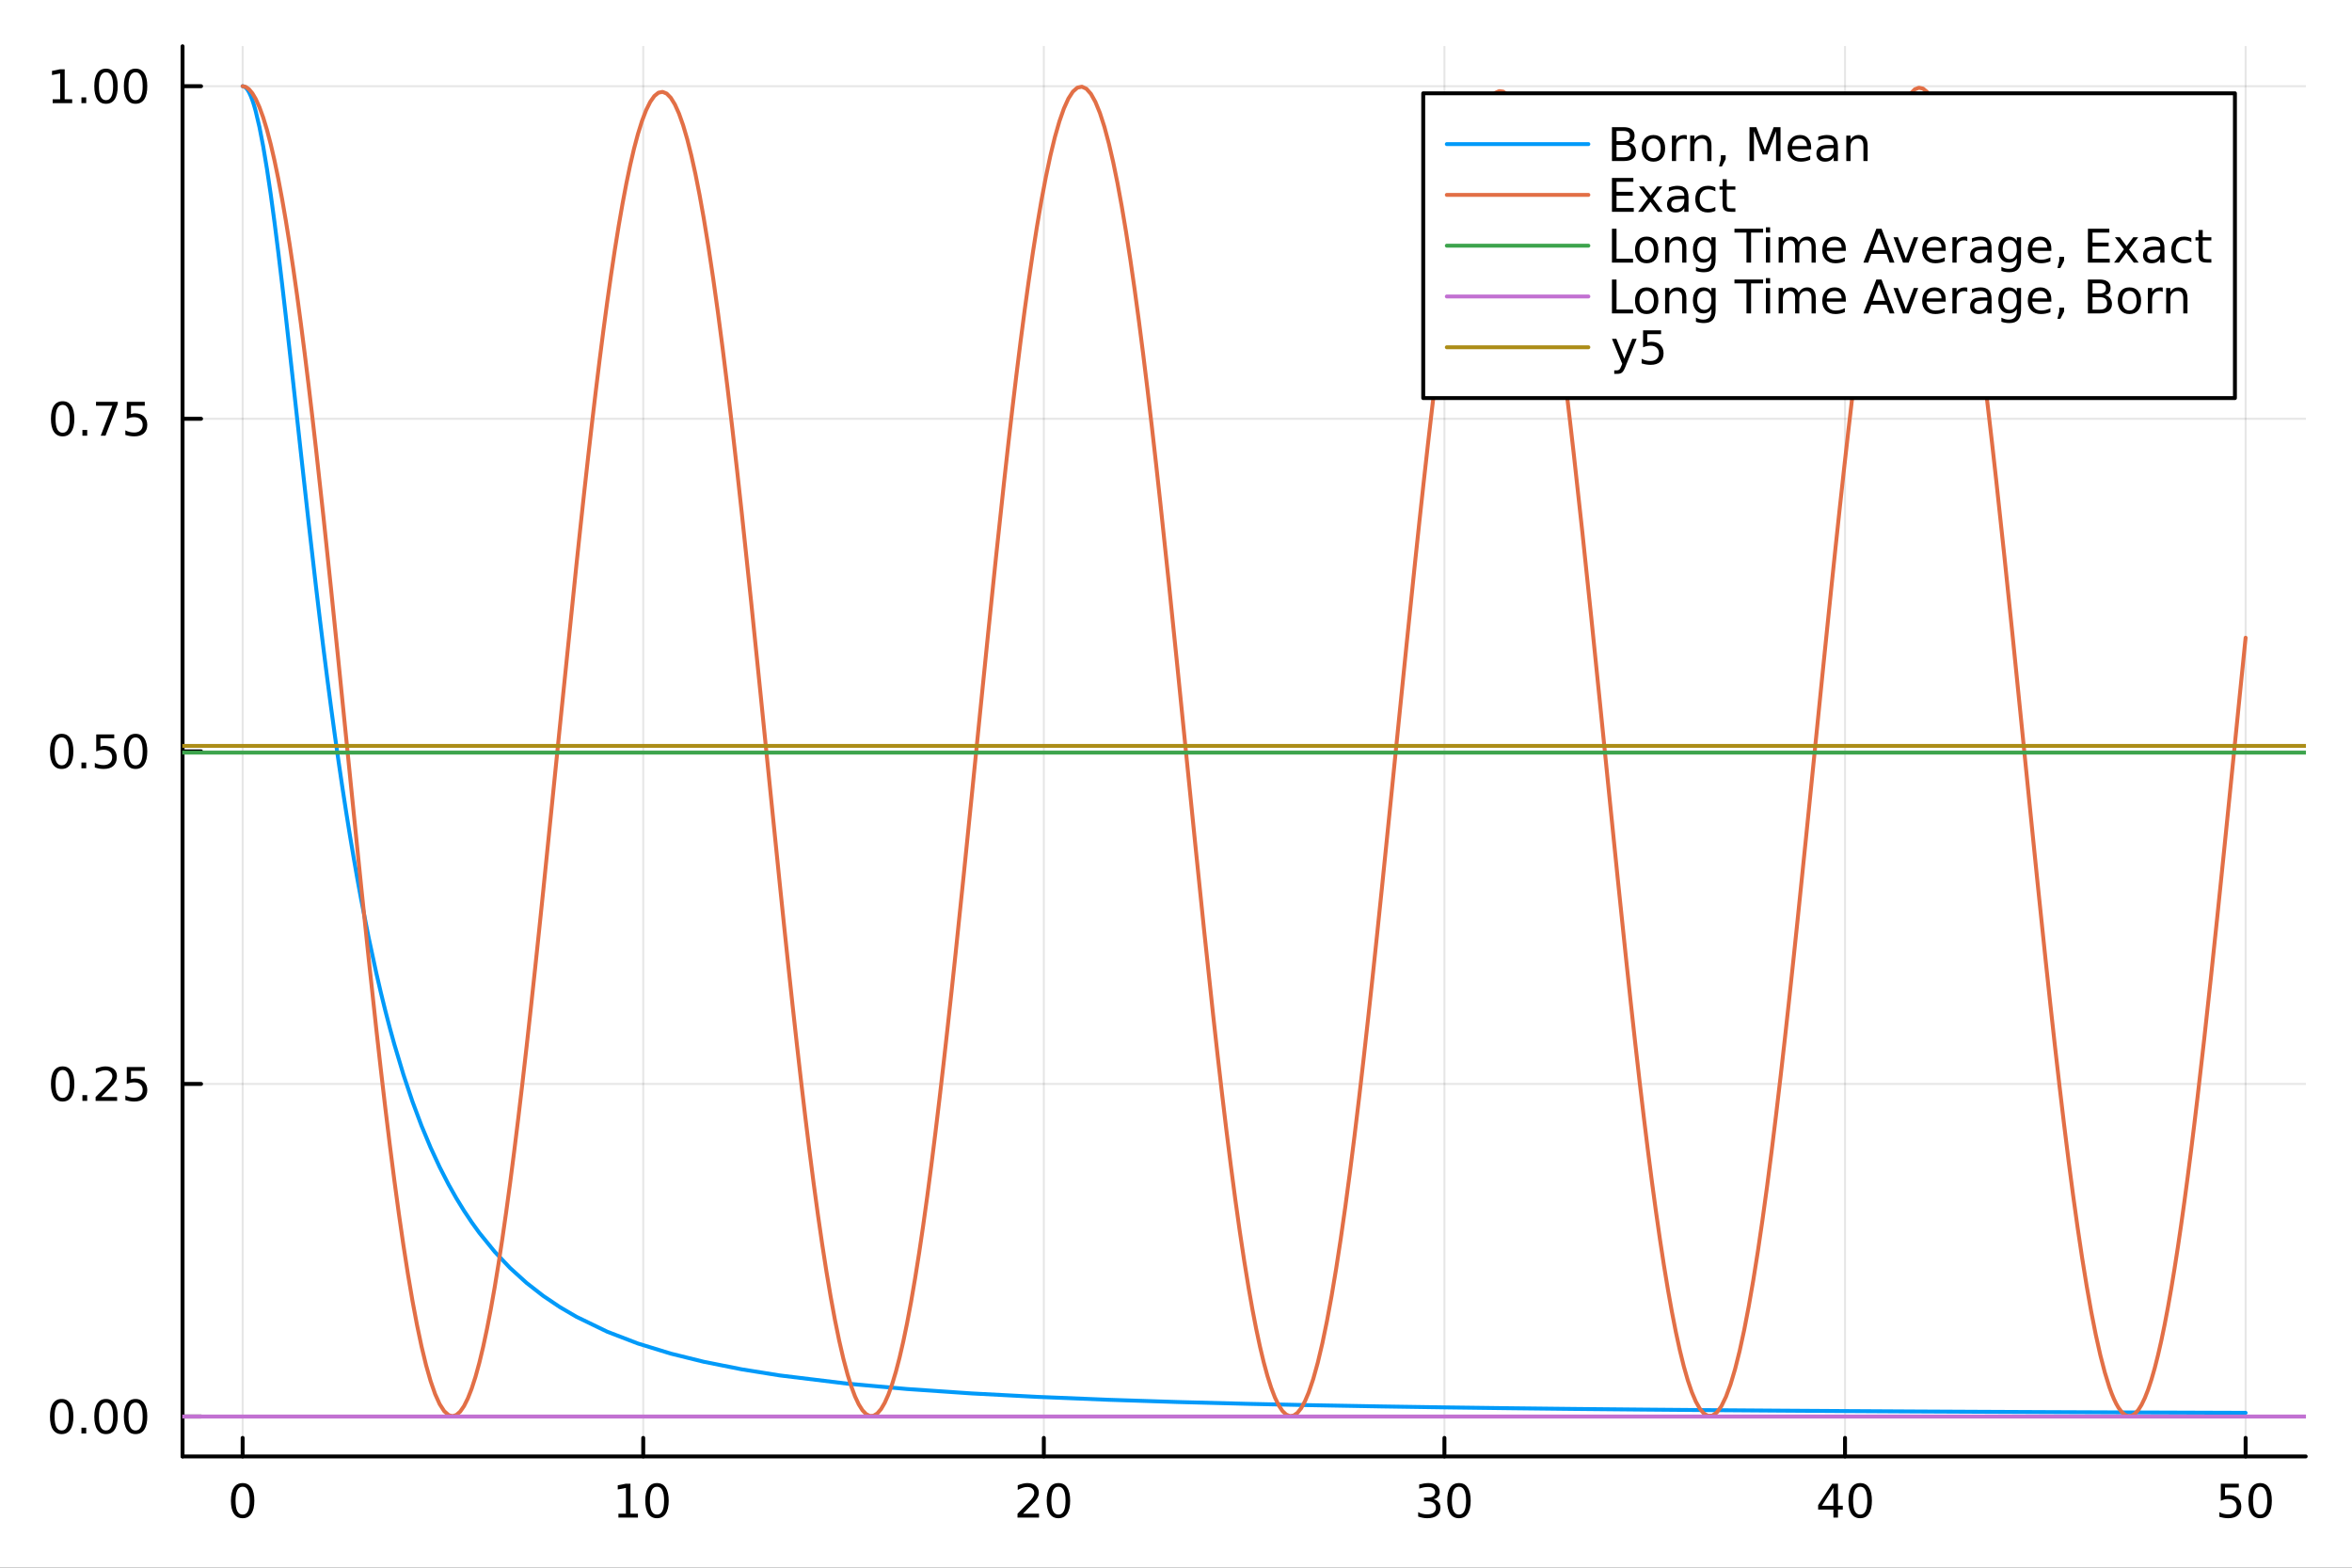 <?xml version="1.0" encoding="utf-8"?>
<svg xmlns="http://www.w3.org/2000/svg" xmlns:xlink="http://www.w3.org/1999/xlink" width="600" height="400" viewBox="0 0 2400 1600">
<rect x="0" y="0" width="2400" height="1600" fill="#333333" stroke="none"/>
<defs>
  <clipPath id="clip420">
    <rect x="0" y="0" width="2400" height="1600"/>
  </clipPath>
</defs>
<path clip-path="url(#clip420)" d="M0 1600 L2400 1600 L2400 0 L0 0  Z" fill="#ffffff" fill-rule="evenodd" fill-opacity="1"/>
<defs>
  <clipPath id="clip421">
    <rect x="480" y="0" width="1681" height="1600"/>
  </clipPath>
</defs>
<path clip-path="url(#clip420)" d="M186.274 1486.45 L2352.76 1486.45 L2352.76 47.244 L186.274 47.244  Z" fill="#ffffff" fill-rule="evenodd" fill-opacity="1"/>
<defs>
  <clipPath id="clip422">
    <rect x="186" y="47" width="2167" height="1440"/>
  </clipPath>
</defs>
<polyline clip-path="url(#clip422)" style="stroke:#000000; stroke-linecap:round; stroke-linejoin:round; stroke-width:2; stroke-opacity:0.1; fill:none" points="247.59,1486.45 247.59,47.244 "/>
<polyline clip-path="url(#clip422)" style="stroke:#000000; stroke-linecap:round; stroke-linejoin:round; stroke-width:2; stroke-opacity:0.1; fill:none" points="656.36,1486.45 656.36,47.244 "/>
<polyline clip-path="url(#clip422)" style="stroke:#000000; stroke-linecap:round; stroke-linejoin:round; stroke-width:2; stroke-opacity:0.1; fill:none" points="1065.13,1486.45 1065.13,47.244 "/>
<polyline clip-path="url(#clip422)" style="stroke:#000000; stroke-linecap:round; stroke-linejoin:round; stroke-width:2; stroke-opacity:0.1; fill:none" points="1473.9,1486.45 1473.9,47.244 "/>
<polyline clip-path="url(#clip422)" style="stroke:#000000; stroke-linecap:round; stroke-linejoin:round; stroke-width:2; stroke-opacity:0.1; fill:none" points="1882.67,1486.45 1882.67,47.244 "/>
<polyline clip-path="url(#clip422)" style="stroke:#000000; stroke-linecap:round; stroke-linejoin:round; stroke-width:2; stroke-opacity:0.1; fill:none" points="2291.44,1486.45 2291.44,47.244 "/>
<polyline clip-path="url(#clip420)" style="stroke:#000000; stroke-linecap:round; stroke-linejoin:round; stroke-width:4; stroke-opacity:1; fill:none" points="186.274,1486.45 2352.76,1486.45 "/>
<polyline clip-path="url(#clip420)" style="stroke:#000000; stroke-linecap:round; stroke-linejoin:round; stroke-width:4; stroke-opacity:1; fill:none" points="247.59,1486.45 247.59,1467.55 "/>
<polyline clip-path="url(#clip420)" style="stroke:#000000; stroke-linecap:round; stroke-linejoin:round; stroke-width:4; stroke-opacity:1; fill:none" points="656.36,1486.45 656.36,1467.55 "/>
<polyline clip-path="url(#clip420)" style="stroke:#000000; stroke-linecap:round; stroke-linejoin:round; stroke-width:4; stroke-opacity:1; fill:none" points="1065.13,1486.45 1065.13,1467.55 "/>
<polyline clip-path="url(#clip420)" style="stroke:#000000; stroke-linecap:round; stroke-linejoin:round; stroke-width:4; stroke-opacity:1; fill:none" points="1473.9,1486.45 1473.9,1467.55 "/>
<polyline clip-path="url(#clip420)" style="stroke:#000000; stroke-linecap:round; stroke-linejoin:round; stroke-width:4; stroke-opacity:1; fill:none" points="1882.67,1486.45 1882.67,1467.55 "/>
<polyline clip-path="url(#clip420)" style="stroke:#000000; stroke-linecap:round; stroke-linejoin:round; stroke-width:4; stroke-opacity:1; fill:none" points="2291.44,1486.45 2291.44,1467.55 "/>
<path clip-path="url(#clip420)" d="M247.59 1517.37 Q243.978 1517.37 242.15 1520.93 Q240.344 1524.47 240.344 1531.6 Q240.344 1538.71 242.15 1542.27 Q243.978 1545.82 247.59 1545.82 Q251.224 1545.82 253.029 1542.27 Q254.858 1538.71 254.858 1531.6 Q254.858 1524.47 253.029 1520.93 Q251.224 1517.37 247.59 1517.37 M247.59 1513.66 Q253.4 1513.66 256.455 1518.27 Q259.534 1522.85 259.534 1531.6 Q259.534 1540.33 256.455 1544.94 Q253.4 1549.52 247.59 1549.52 Q241.779 1549.52 238.701 1544.94 Q235.645 1540.33 235.645 1531.6 Q235.645 1522.85 238.701 1518.27 Q241.779 1513.66 247.59 1513.66 Z" fill="#000000" fill-rule="evenodd" fill-opacity="1" /><path clip-path="url(#clip420)" d="M631.047 1544.91 L638.686 1544.91 L638.686 1518.55 L630.376 1520.21 L630.376 1515.95 L638.64 1514.29 L643.316 1514.29 L643.316 1544.91 L650.955 1544.91 L650.955 1548.85 L631.047 1548.85 L631.047 1544.91 Z" fill="#000000" fill-rule="evenodd" fill-opacity="1" /><path clip-path="url(#clip420)" d="M670.399 1517.37 Q666.788 1517.37 664.959 1520.93 Q663.154 1524.47 663.154 1531.6 Q663.154 1538.71 664.959 1542.27 Q666.788 1545.82 670.399 1545.82 Q674.033 1545.82 675.839 1542.27 Q677.667 1538.71 677.667 1531.6 Q677.667 1524.47 675.839 1520.93 Q674.033 1517.37 670.399 1517.37 M670.399 1513.66 Q676.209 1513.66 679.265 1518.27 Q682.343 1522.85 682.343 1531.6 Q682.343 1540.33 679.265 1544.94 Q676.209 1549.52 670.399 1549.52 Q664.589 1549.52 661.51 1544.94 Q658.455 1540.33 658.455 1531.6 Q658.455 1522.85 661.51 1518.27 Q664.589 1513.66 670.399 1513.66 Z" fill="#000000" fill-rule="evenodd" fill-opacity="1" /><path clip-path="url(#clip420)" d="M1043.9 1544.91 L1060.22 1544.91 L1060.22 1548.85 L1038.28 1548.85 L1038.28 1544.91 Q1040.94 1542.16 1045.52 1537.53 Q1050.13 1532.88 1051.31 1531.53 Q1053.56 1529.01 1054.44 1527.27 Q1055.34 1525.51 1055.34 1523.82 Q1055.34 1521.07 1053.39 1519.33 Q1051.47 1517.6 1048.37 1517.6 Q1046.17 1517.6 1043.72 1518.36 Q1041.29 1519.13 1038.51 1520.68 L1038.51 1515.95 Q1041.33 1514.82 1043.79 1514.24 Q1046.24 1513.66 1048.28 1513.66 Q1053.65 1513.66 1056.84 1516.35 Q1060.04 1519.03 1060.04 1523.52 Q1060.04 1525.65 1059.23 1527.57 Q1058.44 1529.47 1056.33 1532.07 Q1055.75 1532.74 1052.65 1535.95 Q1049.55 1539.15 1043.9 1544.91 Z" fill="#000000" fill-rule="evenodd" fill-opacity="1" /><path clip-path="url(#clip420)" d="M1080.04 1517.37 Q1076.43 1517.37 1074.6 1520.93 Q1072.79 1524.47 1072.79 1531.6 Q1072.79 1538.71 1074.6 1542.27 Q1076.43 1545.82 1080.04 1545.82 Q1083.67 1545.82 1085.48 1542.27 Q1087.31 1538.71 1087.31 1531.6 Q1087.31 1524.47 1085.48 1520.93 Q1083.67 1517.37 1080.04 1517.37 M1080.04 1513.66 Q1085.85 1513.66 1088.9 1518.27 Q1091.98 1522.85 1091.98 1531.6 Q1091.98 1540.33 1088.9 1544.94 Q1085.85 1549.52 1080.04 1549.52 Q1074.23 1549.52 1071.15 1544.94 Q1068.09 1540.33 1068.09 1531.6 Q1068.09 1522.85 1071.15 1518.27 Q1074.23 1513.66 1080.04 1513.66 Z" fill="#000000" fill-rule="evenodd" fill-opacity="1" /><path clip-path="url(#clip420)" d="M1462.74 1530.21 Q1466.1 1530.93 1467.97 1533.2 Q1469.87 1535.47 1469.87 1538.8 Q1469.87 1543.92 1466.35 1546.72 Q1462.84 1549.52 1456.35 1549.52 Q1454.18 1549.52 1451.86 1549.08 Q1449.57 1548.66 1447.12 1547.81 L1447.12 1543.29 Q1449.06 1544.43 1451.38 1545.01 Q1453.69 1545.58 1456.21 1545.58 Q1460.61 1545.58 1462.9 1543.85 Q1465.22 1542.11 1465.22 1538.8 Q1465.22 1535.75 1463.07 1534.03 Q1460.94 1532.3 1457.12 1532.3 L1453.09 1532.3 L1453.09 1528.45 L1457.3 1528.45 Q1460.75 1528.45 1462.58 1527.09 Q1464.41 1525.7 1464.41 1523.11 Q1464.41 1520.45 1462.51 1519.03 Q1460.64 1517.6 1457.12 1517.6 Q1455.2 1517.6 1453 1518.01 Q1450.8 1518.43 1448.16 1519.31 L1448.16 1515.14 Q1450.82 1514.4 1453.14 1514.03 Q1455.47 1513.66 1457.53 1513.66 Q1462.86 1513.66 1465.96 1516.09 Q1469.06 1518.5 1469.06 1522.62 Q1469.06 1525.49 1467.42 1527.48 Q1465.78 1529.45 1462.74 1530.21 Z" fill="#000000" fill-rule="evenodd" fill-opacity="1" /><path clip-path="url(#clip420)" d="M1488.74 1517.37 Q1485.13 1517.37 1483.3 1520.93 Q1481.49 1524.47 1481.49 1531.6 Q1481.49 1538.71 1483.3 1542.27 Q1485.13 1545.82 1488.74 1545.82 Q1492.37 1545.82 1494.18 1542.27 Q1496.01 1538.71 1496.01 1531.6 Q1496.01 1524.47 1494.18 1520.93 Q1492.37 1517.37 1488.74 1517.37 M1488.74 1513.66 Q1494.55 1513.66 1497.6 1518.27 Q1500.68 1522.85 1500.68 1531.6 Q1500.68 1540.33 1497.6 1544.94 Q1494.55 1549.52 1488.74 1549.52 Q1482.93 1549.52 1479.85 1544.94 Q1476.79 1540.33 1476.79 1531.6 Q1476.79 1522.85 1479.85 1518.27 Q1482.93 1513.66 1488.74 1513.66 Z" fill="#000000" fill-rule="evenodd" fill-opacity="1" /><path clip-path="url(#clip420)" d="M1870.84 1518.36 L1859.04 1536.81 L1870.84 1536.81 L1870.84 1518.36 M1869.61 1514.29 L1875.49 1514.29 L1875.49 1536.81 L1880.42 1536.81 L1880.42 1540.7 L1875.49 1540.7 L1875.49 1548.85 L1870.84 1548.85 L1870.84 1540.7 L1855.24 1540.7 L1855.24 1536.19 L1869.61 1514.29 Z" fill="#000000" fill-rule="evenodd" fill-opacity="1" /><path clip-path="url(#clip420)" d="M1898.16 1517.37 Q1894.55 1517.37 1892.72 1520.93 Q1890.91 1524.47 1890.91 1531.6 Q1890.91 1538.71 1892.72 1542.27 Q1894.55 1545.82 1898.16 1545.82 Q1901.79 1545.82 1903.6 1542.27 Q1905.42 1538.71 1905.42 1531.6 Q1905.42 1524.47 1903.6 1520.93 Q1901.79 1517.37 1898.16 1517.37 M1898.16 1513.66 Q1903.97 1513.66 1907.02 1518.27 Q1910.1 1522.85 1910.1 1531.6 Q1910.1 1540.33 1907.02 1544.94 Q1903.97 1549.52 1898.16 1549.52 Q1892.35 1549.52 1889.27 1544.94 Q1886.21 1540.33 1886.21 1531.6 Q1886.21 1522.85 1889.27 1518.27 Q1892.35 1513.66 1898.16 1513.66 Z" fill="#000000" fill-rule="evenodd" fill-opacity="1" /><path clip-path="url(#clip420)" d="M2266.14 1514.29 L2284.5 1514.29 L2284.5 1518.22 L2270.42 1518.22 L2270.42 1526.7 Q2271.44 1526.35 2272.46 1526.19 Q2273.48 1526 2274.5 1526 Q2280.28 1526 2283.66 1529.17 Q2287.04 1532.34 2287.04 1537.76 Q2287.04 1543.34 2283.57 1546.44 Q2280.1 1549.52 2273.78 1549.52 Q2271.6 1549.52 2269.33 1549.15 Q2267.09 1548.78 2264.68 1548.04 L2264.68 1543.34 Q2266.76 1544.47 2268.99 1545.03 Q2271.21 1545.58 2273.69 1545.58 Q2277.69 1545.58 2280.03 1543.48 Q2282.37 1541.37 2282.37 1537.76 Q2282.37 1534.15 2280.03 1532.04 Q2277.69 1529.94 2273.69 1529.94 Q2271.81 1529.94 2269.94 1530.35 Q2268.08 1530.77 2266.14 1531.65 L2266.14 1514.29 Z" fill="#000000" fill-rule="evenodd" fill-opacity="1" /><path clip-path="url(#clip420)" d="M2306.26 1517.37 Q2302.64 1517.37 2300.82 1520.93 Q2299.01 1524.47 2299.01 1531.6 Q2299.01 1538.71 2300.82 1542.27 Q2302.64 1545.82 2306.26 1545.82 Q2309.89 1545.82 2311.69 1542.27 Q2313.52 1538.71 2313.52 1531.6 Q2313.52 1524.47 2311.69 1520.93 Q2309.89 1517.37 2306.26 1517.37 M2306.26 1513.66 Q2312.07 1513.66 2315.12 1518.27 Q2318.2 1522.85 2318.2 1531.6 Q2318.2 1540.33 2315.12 1544.94 Q2312.07 1549.52 2306.26 1549.52 Q2300.44 1549.52 2297.37 1544.94 Q2294.31 1540.33 2294.31 1531.6 Q2294.31 1522.85 2297.37 1518.27 Q2300.44 1513.66 2306.26 1513.66 Z" fill="#000000" fill-rule="evenodd" fill-opacity="1" /><polyline clip-path="url(#clip422)" style="stroke:#000000; stroke-linecap:round; stroke-linejoin:round; stroke-width:2; stroke-opacity:0.1; fill:none" points="186.274,1445.72 2352.76,1445.72 "/>
<polyline clip-path="url(#clip422)" style="stroke:#000000; stroke-linecap:round; stroke-linejoin:round; stroke-width:2; stroke-opacity:0.1; fill:none" points="186.274,1106.28 2352.76,1106.28 "/>
<polyline clip-path="url(#clip422)" style="stroke:#000000; stroke-linecap:round; stroke-linejoin:round; stroke-width:2; stroke-opacity:0.1; fill:none" points="186.274,766.847 2352.76,766.847 "/>
<polyline clip-path="url(#clip422)" style="stroke:#000000; stroke-linecap:round; stroke-linejoin:round; stroke-width:2; stroke-opacity:0.1; fill:none" points="186.274,427.412 2352.76,427.412 "/>
<polyline clip-path="url(#clip422)" style="stroke:#000000; stroke-linecap:round; stroke-linejoin:round; stroke-width:2; stroke-opacity:0.1; fill:none" points="186.274,87.976 2352.76,87.976 "/>
<polyline clip-path="url(#clip420)" style="stroke:#000000; stroke-linecap:round; stroke-linejoin:round; stroke-width:4; stroke-opacity:1; fill:none" points="186.274,1486.45 186.274,47.244 "/>
<polyline clip-path="url(#clip420)" style="stroke:#000000; stroke-linecap:round; stroke-linejoin:round; stroke-width:4; stroke-opacity:1; fill:none" points="186.274,1445.72 205.172,1445.72 "/>
<polyline clip-path="url(#clip420)" style="stroke:#000000; stroke-linecap:round; stroke-linejoin:round; stroke-width:4; stroke-opacity:1; fill:none" points="186.274,1106.28 205.172,1106.28 "/>
<polyline clip-path="url(#clip420)" style="stroke:#000000; stroke-linecap:round; stroke-linejoin:round; stroke-width:4; stroke-opacity:1; fill:none" points="186.274,766.847 205.172,766.847 "/>
<polyline clip-path="url(#clip420)" style="stroke:#000000; stroke-linecap:round; stroke-linejoin:round; stroke-width:4; stroke-opacity:1; fill:none" points="186.274,427.412 205.172,427.412 "/>
<polyline clip-path="url(#clip420)" style="stroke:#000000; stroke-linecap:round; stroke-linejoin:round; stroke-width:4; stroke-opacity:1; fill:none" points="186.274,87.976 205.172,87.976 "/>
<path clip-path="url(#clip420)" d="M62.937 1431.52 Q59.325 1431.52 57.497 1435.08 Q55.691 1438.62 55.691 1445.75 Q55.691 1452.86 57.497 1456.42 Q59.325 1459.96 62.937 1459.96 Q66.571 1459.96 68.376 1456.42 Q70.205 1452.86 70.205 1445.75 Q70.205 1438.62 68.376 1435.08 Q66.571 1431.52 62.937 1431.52 M62.937 1427.81 Q68.747 1427.81 71.802 1432.42 Q74.881 1437 74.881 1445.75 Q74.881 1454.48 71.802 1459.09 Q68.747 1463.67 62.937 1463.67 Q57.126 1463.67 54.048 1459.09 Q50.992 1454.48 50.992 1445.75 Q50.992 1437 54.048 1432.42 Q57.126 1427.81 62.937 1427.81 Z" fill="#000000" fill-rule="evenodd" fill-opacity="1" /><path clip-path="url(#clip420)" d="M83.098 1457.12 L87.983 1457.12 L87.983 1463 L83.098 1463 L83.098 1457.12 Z" fill="#000000" fill-rule="evenodd" fill-opacity="1" /><path clip-path="url(#clip420)" d="M108.168 1431.52 Q104.557 1431.52 102.728 1435.08 Q100.922 1438.62 100.922 1445.75 Q100.922 1452.86 102.728 1456.42 Q104.557 1459.96 108.168 1459.96 Q111.802 1459.96 113.608 1456.42 Q115.436 1452.86 115.436 1445.75 Q115.436 1438.62 113.608 1435.08 Q111.802 1431.52 108.168 1431.52 M108.168 1427.81 Q113.978 1427.81 117.033 1432.42 Q120.112 1437 120.112 1445.75 Q120.112 1454.48 117.033 1459.09 Q113.978 1463.67 108.168 1463.67 Q102.358 1463.67 99.279 1459.09 Q96.223 1454.48 96.223 1445.75 Q96.223 1437 99.279 1432.42 Q102.358 1427.81 108.168 1427.81 Z" fill="#000000" fill-rule="evenodd" fill-opacity="1" /><path clip-path="url(#clip420)" d="M138.33 1431.52 Q134.719 1431.52 132.89 1435.08 Q131.084 1438.62 131.084 1445.75 Q131.084 1452.86 132.89 1456.42 Q134.719 1459.96 138.33 1459.96 Q141.964 1459.96 143.769 1456.42 Q145.598 1452.86 145.598 1445.75 Q145.598 1438.62 143.769 1435.08 Q141.964 1431.52 138.33 1431.52 M138.33 1427.81 Q144.14 1427.81 147.195 1432.42 Q150.274 1437 150.274 1445.75 Q150.274 1454.48 147.195 1459.09 Q144.14 1463.67 138.33 1463.67 Q132.519 1463.67 129.441 1459.09 Q126.385 1454.48 126.385 1445.75 Q126.385 1437 129.441 1432.42 Q132.519 1427.81 138.33 1427.81 Z" fill="#000000" fill-rule="evenodd" fill-opacity="1" /><path clip-path="url(#clip420)" d="M63.932 1092.08 Q60.321 1092.08 58.492 1095.65 Q56.687 1099.19 56.687 1106.32 Q56.687 1113.42 58.492 1116.99 Q60.321 1120.53 63.932 1120.53 Q67.566 1120.53 69.372 1116.99 Q71.2 1113.42 71.2 1106.32 Q71.2 1099.19 69.372 1095.65 Q67.566 1092.08 63.932 1092.08 M63.932 1088.38 Q69.742 1088.38 72.798 1092.98 Q75.876 1097.57 75.876 1106.32 Q75.876 1115.04 72.798 1119.65 Q69.742 1124.23 63.932 1124.23 Q58.122 1124.23 55.043 1119.65 Q51.987 1115.04 51.987 1106.32 Q51.987 1097.57 55.043 1092.98 Q58.122 1088.38 63.932 1088.38 Z" fill="#000000" fill-rule="evenodd" fill-opacity="1" /><path clip-path="url(#clip420)" d="M84.094 1117.68 L88.978 1117.68 L88.978 1123.56 L84.094 1123.56 L84.094 1117.68 Z" fill="#000000" fill-rule="evenodd" fill-opacity="1" /><path clip-path="url(#clip420)" d="M103.191 1119.63 L119.51 1119.63 L119.51 1123.56 L97.566 1123.56 L97.566 1119.63 Q100.228 1116.87 104.811 1112.24 Q109.418 1107.59 110.598 1106.25 Q112.844 1103.72 113.723 1101.99 Q114.626 1100.23 114.626 1098.54 Q114.626 1095.78 112.682 1094.05 Q110.76 1092.31 107.658 1092.31 Q105.459 1092.31 103.006 1093.08 Q100.575 1093.84 97.797 1095.39 L97.797 1090.67 Q100.621 1089.53 103.075 1088.96 Q105.529 1088.38 107.566 1088.38 Q112.936 1088.38 116.131 1091.06 Q119.325 1093.75 119.325 1098.24 Q119.325 1100.37 118.515 1102.29 Q117.728 1104.19 115.621 1106.78 Q115.043 1107.45 111.941 1110.67 Q108.839 1113.86 103.191 1119.63 Z" fill="#000000" fill-rule="evenodd" fill-opacity="1" /><path clip-path="url(#clip420)" d="M129.371 1089 L147.728 1089 L147.728 1092.94 L133.654 1092.94 L133.654 1101.41 Q134.672 1101.06 135.691 1100.9 Q136.709 1100.71 137.728 1100.71 Q143.515 1100.71 146.894 1103.89 Q150.274 1107.06 150.274 1112.47 Q150.274 1118.05 146.802 1121.15 Q143.33 1124.23 137.01 1124.23 Q134.834 1124.23 132.566 1123.86 Q130.32 1123.49 127.913 1122.75 L127.913 1118.05 Q129.996 1119.19 132.219 1119.74 Q134.441 1120.3 136.918 1120.3 Q140.922 1120.3 143.26 1118.19 Q145.598 1116.09 145.598 1112.47 Q145.598 1108.86 143.26 1106.76 Q140.922 1104.65 136.918 1104.65 Q135.043 1104.65 133.168 1105.07 Q131.316 1105.48 129.371 1106.36 L129.371 1089 Z" fill="#000000" fill-rule="evenodd" fill-opacity="1" /><path clip-path="url(#clip420)" d="M62.937 752.645 Q59.325 752.645 57.497 756.21 Q55.691 759.752 55.691 766.881 Q55.691 773.988 57.497 777.553 Q59.325 781.094 62.937 781.094 Q66.571 781.094 68.376 777.553 Q70.205 773.988 70.205 766.881 Q70.205 759.752 68.376 756.21 Q66.571 752.645 62.937 752.645 M62.937 748.942 Q68.747 748.942 71.802 753.548 Q74.881 758.132 74.881 766.881 Q74.881 775.608 71.802 780.215 Q68.747 784.798 62.937 784.798 Q57.126 784.798 54.048 780.215 Q50.992 775.608 50.992 766.881 Q50.992 758.132 54.048 753.548 Q57.126 748.942 62.937 748.942 Z" fill="#000000" fill-rule="evenodd" fill-opacity="1" /><path clip-path="url(#clip420)" d="M83.098 778.247 L87.983 778.247 L87.983 784.127 L83.098 784.127 L83.098 778.247 Z" fill="#000000" fill-rule="evenodd" fill-opacity="1" /><path clip-path="url(#clip420)" d="M98.214 749.567 L116.57 749.567 L116.57 753.502 L102.496 753.502 L102.496 761.974 Q103.515 761.627 104.534 761.465 Q105.552 761.28 106.571 761.28 Q112.358 761.28 115.737 764.451 Q119.117 767.622 119.117 773.039 Q119.117 778.618 115.645 781.719 Q112.172 784.798 105.853 784.798 Q103.677 784.798 101.409 784.428 Q99.163 784.057 96.756 783.317 L96.756 778.618 Q98.839 779.752 101.061 780.307 Q103.284 780.863 105.76 780.863 Q109.765 780.863 112.103 778.756 Q114.441 776.65 114.441 773.039 Q114.441 769.428 112.103 767.321 Q109.765 765.215 105.76 765.215 Q103.885 765.215 102.01 765.631 Q100.159 766.048 98.214 766.928 L98.214 749.567 Z" fill="#000000" fill-rule="evenodd" fill-opacity="1" /><path clip-path="url(#clip420)" d="M138.33 752.645 Q134.719 752.645 132.89 756.21 Q131.084 759.752 131.084 766.881 Q131.084 773.988 132.89 777.553 Q134.719 781.094 138.33 781.094 Q141.964 781.094 143.769 777.553 Q145.598 773.988 145.598 766.881 Q145.598 759.752 143.769 756.21 Q141.964 752.645 138.33 752.645 M138.33 748.942 Q144.14 748.942 147.195 753.548 Q150.274 758.132 150.274 766.881 Q150.274 775.608 147.195 780.215 Q144.14 784.798 138.33 784.798 Q132.519 784.798 129.441 780.215 Q126.385 775.608 126.385 766.881 Q126.385 758.132 129.441 753.548 Q132.519 748.942 138.33 748.942 Z" fill="#000000" fill-rule="evenodd" fill-opacity="1" /><path clip-path="url(#clip420)" d="M63.932 413.21 Q60.321 413.21 58.492 416.775 Q56.687 420.317 56.687 427.446 Q56.687 434.553 58.492 438.117 Q60.321 441.659 63.932 441.659 Q67.566 441.659 69.372 438.117 Q71.2 434.553 71.2 427.446 Q71.2 420.317 69.372 416.775 Q67.566 413.21 63.932 413.21 M63.932 409.507 Q69.742 409.507 72.798 414.113 Q75.876 418.696 75.876 427.446 Q75.876 436.173 72.798 440.78 Q69.742 445.363 63.932 445.363 Q58.122 445.363 55.043 440.78 Q51.987 436.173 51.987 427.446 Q51.987 418.696 55.043 414.113 Q58.122 409.507 63.932 409.507 Z" fill="#000000" fill-rule="evenodd" fill-opacity="1" /><path clip-path="url(#clip420)" d="M84.094 438.812 L88.978 438.812 L88.978 444.692 L84.094 444.692 L84.094 438.812 Z" fill="#000000" fill-rule="evenodd" fill-opacity="1" /><path clip-path="url(#clip420)" d="M97.983 410.132 L120.205 410.132 L120.205 412.122 L107.658 444.692 L102.774 444.692 L114.58 414.067 L97.983 414.067 L97.983 410.132 Z" fill="#000000" fill-rule="evenodd" fill-opacity="1" /><path clip-path="url(#clip420)" d="M129.371 410.132 L147.728 410.132 L147.728 414.067 L133.654 414.067 L133.654 422.539 Q134.672 422.192 135.691 422.03 Q136.709 421.844 137.728 421.844 Q143.515 421.844 146.894 425.016 Q150.274 428.187 150.274 433.604 Q150.274 439.182 146.802 442.284 Q143.33 445.363 137.01 445.363 Q134.834 445.363 132.566 444.992 Q130.32 444.622 127.913 443.881 L127.913 439.182 Q129.996 440.317 132.219 440.872 Q134.441 441.428 136.918 441.428 Q140.922 441.428 143.26 439.321 Q145.598 437.215 145.598 433.604 Q145.598 429.993 143.26 427.886 Q140.922 425.78 136.918 425.78 Q135.043 425.78 133.168 426.196 Q131.316 426.613 129.371 427.493 L129.371 410.132 Z" fill="#000000" fill-rule="evenodd" fill-opacity="1" /><path clip-path="url(#clip420)" d="M53.747 101.321 L61.386 101.321 L61.386 74.956 L53.075 76.622 L53.075 72.363 L61.339 70.696 L66.015 70.696 L66.015 101.321 L73.654 101.321 L73.654 105.256 L53.747 105.256 L53.747 101.321 Z" fill="#000000" fill-rule="evenodd" fill-opacity="1" /><path clip-path="url(#clip420)" d="M83.098 99.377 L87.983 99.377 L87.983 105.256 L83.098 105.256 L83.098 99.377 Z" fill="#000000" fill-rule="evenodd" fill-opacity="1" /><path clip-path="url(#clip420)" d="M108.168 73.775 Q104.557 73.775 102.728 77.34 Q100.922 80.881 100.922 88.011 Q100.922 95.117 102.728 98.682 Q104.557 102.224 108.168 102.224 Q111.802 102.224 113.608 98.682 Q115.436 95.117 115.436 88.011 Q115.436 80.881 113.608 77.34 Q111.802 73.775 108.168 73.775 M108.168 70.071 Q113.978 70.071 117.033 74.678 Q120.112 79.261 120.112 88.011 Q120.112 96.738 117.033 101.344 Q113.978 105.928 108.168 105.928 Q102.358 105.928 99.279 101.344 Q96.223 96.738 96.223 88.011 Q96.223 79.261 99.279 74.678 Q102.358 70.071 108.168 70.071 Z" fill="#000000" fill-rule="evenodd" fill-opacity="1" /><path clip-path="url(#clip420)" d="M138.33 73.775 Q134.719 73.775 132.89 77.34 Q131.084 80.881 131.084 88.011 Q131.084 95.117 132.89 98.682 Q134.719 102.224 138.33 102.224 Q141.964 102.224 143.769 98.682 Q145.598 95.117 145.598 88.011 Q145.598 80.881 143.769 77.34 Q141.964 73.775 138.33 73.775 M138.33 70.071 Q144.14 70.071 147.195 74.678 Q150.274 79.261 150.274 88.011 Q150.274 96.738 147.195 101.344 Q144.14 105.928 138.33 105.928 Q132.519 105.928 129.441 101.344 Q126.385 96.738 126.385 88.011 Q126.385 79.261 129.441 74.678 Q132.519 70.071 138.33 70.071 Z" fill="#000000" fill-rule="evenodd" fill-opacity="1" /><polyline clip-path="url(#clip422)" style="stroke:#009af9; stroke-linecap:round; stroke-linejoin:round; stroke-width:4; stroke-opacity:1; fill:none" points="247.59,87.976 249.253,88.381 250.916,89.593 252.579,91.608 254.243,94.42 255.906,98.018 257.569,102.389 258.401,104.86 259.233,107.519 260.064,110.362 260.896,113.389 264.741,129.68 268.586,149.53 272.431,172.602 276.276,198.526 280.121,226.908 283.966,257.346 287.811,289.444 291.656,322.815 299.346,391.956 307.036,462.22 314.725,531.589 322.415,598.583 326.26,630.862 330.105,662.209 333.95,692.559 337.795,721.871 341.64,750.117 345.485,777.285 349.33,803.374 353.175,828.391 357.02,852.354 360.865,875.283 364.71,897.207 368.555,918.156 376.245,957.261 383.935,992.879 388.556,1012.73 393.177,1031.48 397.799,1049.21 402.42,1065.96 411.663,1096.77 420.905,1124.34 430.148,1149.04 439.391,1171.22 448.633,1191.17 457.876,1209.16 465.69,1223.01 473.505,1235.74 481.319,1247.46 489.134,1258.28 504.763,1277.51 520.392,1294.02 537.37,1309.41 554.347,1322.63 571.325,1334.06 588.302,1343.98 619.606,1359.15 650.909,1371.19 684.47,1381.51 718.031,1389.82 756.914,1397.57 795.798,1403.8 864.908,1412.21 925.511,1417.64 991.585,1422.15 1058.05,1425.64 1131.54,1428.65 1201.46,1430.91 1274.16,1432.79 1335.36,1434.1 1410.08,1435.43 1478.52,1436.45 1541.74,1437.26 1605.77,1437.97 1677.54,1438.65 1742.57,1439.19 1817.03,1439.73 1885.97,1440.17 1953.93,1440.56 2019.92,1440.89 2087.57,1441.2 2161.69,1441.5 2269.35,1441.88 2291.44,1441.95 "/>
<polyline clip-path="url(#clip422)" style="stroke:#e26f46; stroke-linecap:round; stroke-linejoin:round; stroke-width:4; stroke-opacity:1; fill:none" points="247.59,87.976 250.916,88.785 254.243,91.211 257.569,95.247 260.896,100.884 264.741,109.376 268.586,119.962 272.431,132.607 276.276,147.272 280.121,163.91 283.966,182.467 287.811,202.886 291.656,225.099 295.501,249.038 299.346,274.625 303.191,301.78 307.036,330.414 310.881,360.439 314.725,391.757 318.57,424.268 322.415,457.87 330.105,527.915 337.795,600.997 345.485,676.187 353.175,752.528 360.865,829.047 368.555,904.772 376.245,978.737 383.935,1050 388.556,1091.15 393.177,1130.8 397.799,1168.78 402.42,1204.91 407.041,1239.03 411.663,1270.97 416.284,1300.59 420.905,1327.76 425.527,1352.34 430.148,1374.23 434.769,1393.33 439.391,1409.55 444.012,1422.81 448.633,1433.05 453.254,1440.23 457.876,1444.32 461.783,1445.34 465.69,1444.13 469.598,1440.7 473.505,1435.06 477.412,1427.21 481.319,1417.2 485.227,1405.06 489.134,1390.81 493.041,1374.52 496.948,1356.23 500.856,1336.01 504.763,1313.92 508.67,1290.03 512.577,1264.43 516.485,1237.2 520.392,1208.42 524.636,1175.53 528.881,1141.06 533.125,1105.14 537.37,1067.92 541.614,1029.53 545.858,990.137 550.103,949.885 554.347,908.931 571.325,741.318 588.302,575.458 592.215,538.573 596.128,502.451 600.041,467.213 603.954,432.975 607.867,399.85 611.78,367.946 615.693,337.371 619.606,308.224 623.519,280.603 627.432,254.598 631.345,230.295 635.258,207.775 639.17,187.112 643.083,168.375 646.996,151.625 650.909,136.917 655.104,123.474 659.299,112.485 663.495,103.992 667.69,98.028 671.885,94.616 676.08,93.768 680.275,95.487 684.47,99.768 688.665,106.593 692.86,115.937 697.055,127.765 701.25,142.03 705.446,158.68 709.641,177.651 713.836,198.871 718.031,222.26 722.891,251.951 727.752,284.282 732.612,319.088 737.472,356.192 742.333,395.403 747.193,436.523 752.054,479.341 756.914,523.639 766.635,615.767 776.356,711.028 786.077,807.483 795.798,903.166 800.117,944.923 804.436,985.974 808.756,1026.15 813.075,1065.3 817.394,1103.25 821.714,1139.86 826.033,1174.98 830.353,1208.47 834.672,1240.18 838.991,1270 843.311,1297.81 847.63,1323.48 851.949,1346.93 856.269,1368.05 860.588,1386.75 864.908,1402.97 868.695,1415.09 872.483,1425.22 876.271,1433.31 880.058,1439.34 883.846,1443.29 887.634,1445.16 891.421,1444.93 895.209,1442.61 898.997,1438.2 902.785,1431.72 906.572,1423.18 910.36,1412.62 914.148,1400.06 917.935,1385.54 921.723,1369.11 925.511,1350.82 929.64,1328.83 933.77,1304.77 937.9,1278.74 942.029,1250.82 946.159,1221.13 950.288,1189.77 954.418,1156.85 958.548,1122.51 962.677,1086.85 966.807,1050.02 970.937,1012.15 975.066,973.376 983.325,893.699 991.585,812.158 999.893,729.463 1008.2,647.323 1016.51,566.958 1024.82,489.563 1028.97,452.34 1033.13,416.287 1037.28,381.537 1041.43,348.22 1045.59,316.46 1049.74,286.374 1053.9,258.074 1058.05,231.667 1062.64,204.79 1067.24,180.468 1071.83,158.812 1076.42,139.919 1081.02,123.875 1085.61,110.755 1090.2,100.616 1094.79,93.506 1099.39,89.456 1103.98,88.486 1108.57,90.599 1113.17,95.785 1117.76,104.023 1122.35,115.273 1126.95,129.484 1131.54,146.593 1135.91,165.491 1140.28,186.863 1144.65,210.622 1149.02,236.669 1153.39,264.899 1157.76,295.194 1162.13,327.43 1166.5,361.474 1170.87,397.187 1175.24,434.42 1179.61,473.022 1183.98,512.832 1192.72,595.421 1201.46,680.828 1210.55,771.111 1219.63,861.318 1228.72,949.845 1237.81,1035.12 1242.35,1076.06 1246.9,1115.63 1251.44,1153.64 1255.99,1189.94 1260.53,1224.35 1265.07,1256.73 1269.62,1286.92 1274.16,1314.81 1277.99,1336.4 1281.81,1356.2 1285.64,1374.13 1289.46,1390.16 1293.29,1404.22 1297.11,1416.27 1300.94,1426.27 1304.76,1434.2 1308.59,1440.03 1312.41,1443.73 1316.24,1445.3 1320.06,1444.74 1323.89,1442.04 1327.71,1437.21 1331.54,1430.27 1335.36,1421.25 1340.03,1407.44 1344.7,1390.62 1349.37,1370.88 1354.04,1348.3 1358.71,1323 1363.38,1295.09 1368.05,1264.7 1372.72,1231.99 1377.39,1197.09 1382.06,1160.18 1386.73,1121.42 1391.4,1081.01 1396.07,1039.14 1400.74,995.987 1405.41,951.771 1410.08,906.695 1418.63,822.587 1427.19,737.636 1435.75,653.183 1444.3,570.561 1448.58,530.346 1452.86,491.075 1457.13,452.902 1461.41,415.978 1465.69,380.449 1469.97,346.456 1474.25,314.132 1478.52,283.605 1482.48,257.113 1486.43,232.345 1490.38,209.386 1494.33,188.314 1498.28,169.198 1502.23,152.103 1506.18,137.088 1510.13,124.202 1514.08,113.488 1518.03,104.984 1521.98,98.718 1525.94,94.71 1529.89,92.974 1533.84,93.517 1537.79,96.335 1541.74,101.421 1545.74,108.866 1549.74,118.593 1553.75,130.569 1557.75,144.753 1561.75,161.096 1565.75,179.54 1569.75,200.023 1573.76,222.473 1577.76,246.813 1581.76,272.958 1585.76,300.819 1589.77,330.299 1593.77,361.296 1597.77,393.703 1601.77,427.408 1605.77,462.294 1614.75,544.156 1623.72,629.922 1632.69,718.103 1641.66,807.169 1650.63,895.576 1659.6,981.789 1664.08,1023.6 1668.57,1064.31 1673.05,1103.74 1677.54,1141.72 1681.6,1174.73 1685.67,1206.31 1689.73,1236.32 1693.8,1264.67 1697.86,1291.25 1701.93,1315.96 1705.99,1338.73 1710.06,1359.47 1714.12,1378.1 1718.18,1394.56 1722.25,1408.78 1726.31,1420.73 1730.38,1430.35 1734.44,1437.62 1738.51,1442.5 1742.57,1444.97 1747.22,1444.85 1751.88,1441.56 1756.53,1435.13 1761.18,1425.58 1765.84,1412.97 1770.49,1397.34 1775.15,1378.77 1779.8,1357.35 1784.45,1333.18 1789.11,1306.36 1793.76,1277.04 1798.41,1245.33 1803.07,1211.39 1807.72,1175.38 1812.37,1137.47 1817.03,1097.83 1821.34,1059.74 1825.64,1020.49 1829.95,980.224 1834.26,939.107 1842.88,854.976 1851.5,769.445 1860.11,683.88 1868.73,599.651 1873.04,558.458 1877.35,518.102 1881.66,478.744 1885.97,440.54 1890.21,404.155 1894.46,369.183 1898.71,335.76 1902.96,304.016 1907.21,274.074 1911.45,246.051 1915.7,220.055 1919.95,196.189 1924.2,174.544 1928.45,155.205 1932.69,138.248 1936.94,123.738 1941.19,111.731 1945.44,102.275 1949.68,95.406 1953.93,91.151 1958.06,89.536 1962.18,90.407 1966.31,93.761 1970.43,99.584 1974.55,107.857 1978.68,118.548 1982.8,131.618 1986.93,147.02 1991.05,164.697 1995.18,184.583 1999.3,206.607 2003.43,230.688 2007.55,256.736 2011.67,284.657 2015.8,314.348 2019.92,345.701 2024.15,379.445 2028.38,414.685 2032.61,451.283 2036.83,489.1 2045.29,567.801 2053.75,649.576 2062.2,733.165 2070.66,817.282 2079.11,900.63 2087.57,981.927 2092.2,1025.14 2096.83,1067.16 2101.47,1107.8 2106.1,1146.86 2110.73,1184.16 2115.36,1219.54 2120,1252.83 2124.63,1283.87 2129.26,1312.52 2133.89,1338.66 2138.53,1362.15 2143.16,1382.89 2147.79,1400.79 2152.42,1415.75 2154.74,1422.12 2157.05,1427.72 2159.37,1432.57 2161.69,1436.64 2165.05,1441.18 2168.42,1444.07 2171.78,1445.32 2175.14,1444.91 2178.51,1442.84 2181.87,1439.13 2185.24,1433.78 2188.6,1426.81 2191.97,1418.23 2195.33,1408.06 2198.7,1396.33 2202.06,1383.06 2205.43,1368.29 2208.79,1352.06 2212.15,1334.4 2215.52,1315.36 2218.88,1294.99 2222.25,1273.33 2225.61,1250.43 2228.98,1226.36 2232.34,1201.17 2235.71,1174.92 2239.07,1147.68 2242.44,1119.52 2249.17,1060.69 2255.89,999.004 2262.62,935.071 2269.35,869.511 2274.87,814.948 2280.4,760.08 2285.92,705.267 2291.44,650.872 "/>
<polyline clip-path="url(#clip422)" style="stroke:#3da44d; stroke-linecap:round; stroke-linejoin:round; stroke-width:4; stroke-opacity:1; fill:none" points="-1980.21,768.126 4519.24,768.126 "/>
<polyline clip-path="url(#clip422)" style="stroke:#c271d2; stroke-linecap:round; stroke-linejoin:round; stroke-width:4; stroke-opacity:1; fill:none" points="-1980.21,1445.72 4519.24,1445.72 "/>
<polyline clip-path="url(#clip422)" style="stroke:#ac8d18; stroke-linecap:round; stroke-linejoin:round; stroke-width:4; stroke-opacity:1; fill:none" points="-1980.21,761.285 4519.24,761.285 "/>
<path clip-path="url(#clip420)" d="M1452.27 406.258 L2280.54 406.258 L2280.54 95.218 L1452.27 95.218  Z" fill="#ffffff" fill-rule="evenodd" fill-opacity="1"/>
<polyline clip-path="url(#clip420)" style="stroke:#000000; stroke-linecap:round; stroke-linejoin:round; stroke-width:4; stroke-opacity:1; fill:none" points="1452.27,406.258 2280.54,406.258 2280.54,95.218 1452.27,95.218 1452.27,406.258 "/>
<polyline clip-path="url(#clip420)" style="stroke:#009af9; stroke-linecap:round; stroke-linejoin:round; stroke-width:4; stroke-opacity:1; fill:none" points="1476.35,147.058 1620.78,147.058 "/>
<path clip-path="url(#clip420)" d="M1649.53 147.833 L1649.53 160.495 L1657.03 160.495 Q1660.8 160.495 1662.61 158.944 Q1664.43 157.37 1664.43 154.152 Q1664.43 150.912 1662.61 149.384 Q1660.8 147.833 1657.03 147.833 L1649.53 147.833 M1649.53 133.62 L1649.53 144.037 L1656.45 144.037 Q1659.87 144.037 1661.54 142.764 Q1663.23 141.467 1663.23 138.828 Q1663.23 136.213 1661.54 134.916 Q1659.87 133.62 1656.45 133.62 L1649.53 133.62 M1644.85 129.778 L1656.8 129.778 Q1662.14 129.778 1665.04 132 Q1667.93 134.222 1667.93 138.319 Q1667.93 141.49 1666.45 143.365 Q1664.97 145.24 1662.1 145.703 Q1665.55 146.444 1667.44 148.805 Q1669.36 151.143 1669.36 154.662 Q1669.36 159.291 1666.22 161.814 Q1663.07 164.338 1657.26 164.338 L1644.85 164.338 L1644.85 129.778 Z" fill="#000000" fill-rule="evenodd" fill-opacity="1" /><path clip-path="url(#clip420)" d="M1687.23 141.398 Q1683.81 141.398 1681.82 144.083 Q1679.83 146.745 1679.83 151.398 Q1679.83 156.051 1681.79 158.736 Q1683.79 161.398 1687.23 161.398 Q1690.64 161.398 1692.63 158.713 Q1694.62 156.027 1694.62 151.398 Q1694.62 146.791 1692.63 144.106 Q1690.64 141.398 1687.23 141.398 M1687.23 137.787 Q1692.79 137.787 1695.96 141.398 Q1699.13 145.009 1699.13 151.398 Q1699.13 157.764 1695.96 161.398 Q1692.79 165.009 1687.23 165.009 Q1681.66 165.009 1678.48 161.398 Q1675.34 157.764 1675.34 151.398 Q1675.34 145.009 1678.48 141.398 Q1681.66 137.787 1687.23 137.787 Z" fill="#000000" fill-rule="evenodd" fill-opacity="1" /><path clip-path="url(#clip420)" d="M1721.22 142.393 Q1720.5 141.977 1719.64 141.791 Q1718.81 141.583 1717.79 141.583 Q1714.18 141.583 1712.23 143.944 Q1710.31 146.282 1710.31 150.68 L1710.31 164.338 L1706.03 164.338 L1706.03 138.412 L1710.31 138.412 L1710.31 142.44 Q1711.66 140.078 1713.81 138.944 Q1715.96 137.787 1719.04 137.787 Q1719.48 137.787 1720.01 137.856 Q1720.54 137.903 1721.19 138.018 L1721.22 142.393 Z" fill="#000000" fill-rule="evenodd" fill-opacity="1" /><path clip-path="url(#clip420)" d="M1746.4 148.689 L1746.4 164.338 L1742.14 164.338 L1742.14 148.828 Q1742.14 145.148 1740.71 143.319 Q1739.27 141.49 1736.4 141.49 Q1732.95 141.49 1730.96 143.69 Q1728.97 145.889 1728.97 149.685 L1728.97 164.338 L1724.69 164.338 L1724.69 138.412 L1728.97 138.412 L1728.97 142.44 Q1730.5 140.102 1732.56 138.944 Q1734.64 137.787 1737.35 137.787 Q1741.82 137.787 1744.11 140.565 Q1746.4 143.319 1746.4 148.689 Z" fill="#000000" fill-rule="evenodd" fill-opacity="1" /><path clip-path="url(#clip420)" d="M1755.98 158.458 L1760.87 158.458 L1760.87 162.439 L1757.07 169.847 L1754.09 169.847 L1755.98 162.439 L1755.98 158.458 Z" fill="#000000" fill-rule="evenodd" fill-opacity="1" /><path clip-path="url(#clip420)" d="M1785.22 129.778 L1792.19 129.778 L1801.01 153.296 L1809.87 129.778 L1816.84 129.778 L1816.84 164.338 L1812.28 164.338 L1812.28 133.99 L1803.37 157.694 L1798.67 157.694 L1789.76 133.99 L1789.76 164.338 L1785.22 164.338 L1785.22 129.778 Z" fill="#000000" fill-rule="evenodd" fill-opacity="1" /><path clip-path="url(#clip420)" d="M1848.11 150.31 L1848.11 152.393 L1828.53 152.393 Q1828.81 156.791 1831.17 159.106 Q1833.55 161.398 1837.79 161.398 Q1840.24 161.398 1842.53 160.796 Q1844.85 160.194 1847.12 158.99 L1847.12 163.018 Q1844.83 163.99 1842.42 164.5 Q1840.01 165.009 1837.53 165.009 Q1831.33 165.009 1827.7 161.398 Q1824.09 157.787 1824.09 151.629 Q1824.09 145.264 1827.51 141.537 Q1830.96 137.787 1836.79 137.787 Q1842.03 137.787 1845.06 141.166 Q1848.11 144.523 1848.11 150.31 M1843.85 149.06 Q1843.81 145.565 1841.89 143.481 Q1839.99 141.398 1836.84 141.398 Q1833.28 141.398 1831.12 143.412 Q1828.99 145.426 1828.67 149.083 L1843.85 149.06 Z" fill="#000000" fill-rule="evenodd" fill-opacity="1" /><path clip-path="url(#clip420)" d="M1866.89 151.305 Q1861.72 151.305 1859.73 152.486 Q1857.74 153.666 1857.74 156.514 Q1857.74 158.782 1859.22 160.125 Q1860.73 161.444 1863.3 161.444 Q1866.84 161.444 1868.97 158.944 Q1871.12 156.421 1871.12 152.254 L1871.12 151.305 L1866.89 151.305 M1875.38 149.546 L1875.38 164.338 L1871.12 164.338 L1871.12 160.402 Q1869.66 162.763 1867.49 163.898 Q1865.31 165.009 1862.16 165.009 Q1858.18 165.009 1855.82 162.787 Q1853.48 160.541 1853.48 156.791 Q1853.48 152.416 1856.4 150.194 Q1859.34 147.972 1865.15 147.972 L1871.12 147.972 L1871.12 147.555 Q1871.12 144.615 1869.18 143.018 Q1867.26 141.398 1863.76 141.398 Q1861.54 141.398 1859.43 141.93 Q1857.33 142.463 1855.38 143.527 L1855.38 139.592 Q1857.72 138.69 1859.92 138.25 Q1862.12 137.787 1864.2 137.787 Q1869.83 137.787 1872.6 140.703 Q1875.38 143.62 1875.38 149.546 Z" fill="#000000" fill-rule="evenodd" fill-opacity="1" /><path clip-path="url(#clip420)" d="M1905.71 148.689 L1905.71 164.338 L1901.45 164.338 L1901.45 148.828 Q1901.45 145.148 1900.01 143.319 Q1898.58 141.49 1895.71 141.49 Q1892.26 141.49 1890.27 143.69 Q1888.28 145.889 1888.28 149.685 L1888.28 164.338 L1883.99 164.338 L1883.99 138.412 L1888.28 138.412 L1888.28 142.44 Q1889.8 140.102 1891.86 138.944 Q1893.95 137.787 1896.65 137.787 Q1901.12 137.787 1903.41 140.565 Q1905.71 143.319 1905.71 148.689 Z" fill="#000000" fill-rule="evenodd" fill-opacity="1" /><polyline clip-path="url(#clip420)" style="stroke:#e26f46; stroke-linecap:round; stroke-linejoin:round; stroke-width:4; stroke-opacity:1; fill:none" points="1476.35,198.898 1620.78,198.898 "/>
<path clip-path="url(#clip420)" d="M1644.85 181.618 L1666.7 181.618 L1666.7 185.553 L1649.53 185.553 L1649.53 195.784 L1665.98 195.784 L1665.98 199.719 L1649.53 199.719 L1649.53 212.242 L1667.12 212.242 L1667.12 216.178 L1644.85 216.178 L1644.85 181.618 Z" fill="#000000" fill-rule="evenodd" fill-opacity="1" /><path clip-path="url(#clip420)" d="M1696.17 190.252 L1686.79 202.867 L1696.66 216.178 L1691.63 216.178 L1684.09 205.992 L1676.54 216.178 L1671.52 216.178 L1681.59 202.613 L1672.37 190.252 L1677.4 190.252 L1684.27 199.488 L1691.15 190.252 L1696.17 190.252 Z" fill="#000000" fill-rule="evenodd" fill-opacity="1" /><path clip-path="url(#clip420)" d="M1714.46 203.145 Q1709.29 203.145 1707.3 204.326 Q1705.31 205.506 1705.31 208.354 Q1705.31 210.622 1706.79 211.965 Q1708.3 213.284 1710.87 213.284 Q1714.41 213.284 1716.54 210.784 Q1718.69 208.261 1718.69 204.094 L1718.69 203.145 L1714.46 203.145 M1722.95 201.386 L1722.95 216.178 L1718.69 216.178 L1718.69 212.242 Q1717.23 214.603 1715.06 215.738 Q1712.88 216.849 1709.73 216.849 Q1705.75 216.849 1703.39 214.627 Q1701.05 212.381 1701.05 208.631 Q1701.05 204.256 1703.97 202.034 Q1706.91 199.812 1712.72 199.812 L1718.69 199.812 L1718.69 199.395 Q1718.69 196.455 1716.75 194.858 Q1714.83 193.238 1711.33 193.238 Q1709.11 193.238 1707 193.77 Q1704.9 194.303 1702.95 195.367 L1702.95 191.432 Q1705.29 190.53 1707.49 190.09 Q1709.69 189.627 1711.77 189.627 Q1717.4 189.627 1720.17 192.543 Q1722.95 195.46 1722.95 201.386 Z" fill="#000000" fill-rule="evenodd" fill-opacity="1" /><path clip-path="url(#clip420)" d="M1750.38 191.247 L1750.38 195.229 Q1748.58 194.233 1746.75 193.747 Q1744.94 193.238 1743.09 193.238 Q1738.95 193.238 1736.66 195.877 Q1734.36 198.492 1734.36 203.238 Q1734.36 207.983 1736.66 210.622 Q1738.95 213.238 1743.09 213.238 Q1744.94 213.238 1746.75 212.752 Q1748.58 212.242 1750.38 211.247 L1750.38 215.182 Q1748.6 216.016 1746.68 216.432 Q1744.78 216.849 1742.63 216.849 Q1736.77 216.849 1733.32 213.168 Q1729.87 209.488 1729.87 203.238 Q1729.87 196.895 1733.35 193.261 Q1736.84 189.627 1742.91 189.627 Q1744.87 189.627 1746.75 190.043 Q1748.62 190.437 1750.38 191.247 Z" fill="#000000" fill-rule="evenodd" fill-opacity="1" /><path clip-path="url(#clip420)" d="M1762 182.891 L1762 190.252 L1770.78 190.252 L1770.78 193.562 L1762 193.562 L1762 207.636 Q1762 210.807 1762.86 211.71 Q1763.74 212.613 1766.4 212.613 L1770.78 212.613 L1770.78 216.178 L1766.4 216.178 Q1761.47 216.178 1759.6 214.349 Q1757.72 212.497 1757.72 207.636 L1757.72 193.562 L1754.6 193.562 L1754.6 190.252 L1757.72 190.252 L1757.72 182.891 L1762 182.891 Z" fill="#000000" fill-rule="evenodd" fill-opacity="1" /><polyline clip-path="url(#clip420)" style="stroke:#3da44d; stroke-linecap:round; stroke-linejoin:round; stroke-width:4; stroke-opacity:1; fill:none" points="1476.35,250.738 1620.78,250.738 "/>
<path clip-path="url(#clip420)" d="M1644.85 233.458 L1649.53 233.458 L1649.53 264.082 L1666.36 264.082 L1666.36 268.018 L1644.85 268.018 L1644.85 233.458 Z" fill="#000000" fill-rule="evenodd" fill-opacity="1" /><path clip-path="url(#clip420)" d="M1680.29 245.078 Q1676.86 245.078 1674.87 247.763 Q1672.88 250.425 1672.88 255.078 Q1672.88 259.731 1674.85 262.416 Q1676.84 265.078 1680.29 265.078 Q1683.69 265.078 1685.68 262.393 Q1687.67 259.707 1687.67 255.078 Q1687.67 250.471 1685.68 247.786 Q1683.69 245.078 1680.29 245.078 M1680.29 241.467 Q1685.85 241.467 1689.02 245.078 Q1692.19 248.689 1692.19 255.078 Q1692.19 261.444 1689.02 265.078 Q1685.85 268.689 1680.29 268.689 Q1674.71 268.689 1671.54 265.078 Q1668.39 261.444 1668.39 255.078 Q1668.39 248.689 1671.54 245.078 Q1674.71 241.467 1680.29 241.467 Z" fill="#000000" fill-rule="evenodd" fill-opacity="1" /><path clip-path="url(#clip420)" d="M1720.8 252.369 L1720.8 268.018 L1716.54 268.018 L1716.54 252.508 Q1716.54 248.828 1715.1 246.999 Q1713.67 245.17 1710.8 245.17 Q1707.35 245.17 1705.36 247.37 Q1703.37 249.569 1703.37 253.365 L1703.37 268.018 L1699.09 268.018 L1699.09 242.092 L1703.37 242.092 L1703.37 246.12 Q1704.9 243.782 1706.96 242.624 Q1709.04 241.467 1711.75 241.467 Q1716.22 241.467 1718.51 244.245 Q1720.8 246.999 1720.8 252.369 Z" fill="#000000" fill-rule="evenodd" fill-opacity="1" /><path clip-path="url(#clip420)" d="M1746.35 254.754 Q1746.35 250.124 1744.43 247.578 Q1742.54 245.032 1739.09 245.032 Q1735.66 245.032 1733.74 247.578 Q1731.84 250.124 1731.84 254.754 Q1731.84 259.36 1733.74 261.906 Q1735.66 264.453 1739.09 264.453 Q1742.54 264.453 1744.43 261.906 Q1746.35 259.36 1746.35 254.754 M1750.61 264.8 Q1750.61 271.42 1747.67 274.638 Q1744.73 277.879 1738.67 277.879 Q1736.42 277.879 1734.43 277.531 Q1732.44 277.207 1730.57 276.513 L1730.57 272.369 Q1732.44 273.388 1734.27 273.874 Q1736.1 274.36 1738 274.36 Q1742.19 274.36 1744.27 272.161 Q1746.35 269.985 1746.35 265.564 L1746.35 263.457 Q1745.04 265.749 1742.98 266.883 Q1740.92 268.018 1738.04 268.018 Q1733.28 268.018 1730.36 264.383 Q1727.44 260.749 1727.44 254.754 Q1727.44 248.735 1730.36 245.101 Q1733.28 241.467 1738.04 241.467 Q1740.92 241.467 1742.98 242.601 Q1745.04 243.735 1746.35 246.027 L1746.35 242.092 L1750.61 242.092 L1750.61 264.8 Z" fill="#000000" fill-rule="evenodd" fill-opacity="1" /><path clip-path="url(#clip420)" d="M1769.85 233.458 L1799.09 233.458 L1799.09 237.393 L1786.82 237.393 L1786.82 268.018 L1782.12 268.018 L1782.12 237.393 L1769.85 237.393 L1769.85 233.458 Z" fill="#000000" fill-rule="evenodd" fill-opacity="1" /><path clip-path="url(#clip420)" d="M1801.96 242.092 L1806.22 242.092 L1806.22 268.018 L1801.96 268.018 L1801.96 242.092 M1801.96 231.999 L1806.22 231.999 L1806.22 237.393 L1801.96 237.393 L1801.96 231.999 Z" fill="#000000" fill-rule="evenodd" fill-opacity="1" /><path clip-path="url(#clip420)" d="M1835.31 247.069 Q1836.91 244.198 1839.13 242.833 Q1841.35 241.467 1844.36 241.467 Q1848.41 241.467 1850.61 244.314 Q1852.81 247.138 1852.81 252.369 L1852.81 268.018 L1848.53 268.018 L1848.53 252.508 Q1848.53 248.782 1847.21 246.976 Q1845.89 245.17 1843.18 245.17 Q1839.87 245.17 1837.95 247.37 Q1836.03 249.569 1836.03 253.365 L1836.03 268.018 L1831.75 268.018 L1831.75 252.508 Q1831.75 248.758 1830.43 246.976 Q1829.11 245.17 1826.35 245.17 Q1823.09 245.17 1821.17 247.393 Q1819.25 249.592 1819.25 253.365 L1819.25 268.018 L1814.97 268.018 L1814.97 242.092 L1819.25 242.092 L1819.25 246.12 Q1820.71 243.735 1822.74 242.601 Q1824.78 241.467 1827.58 241.467 Q1830.41 241.467 1832.37 242.902 Q1834.36 244.337 1835.31 247.069 Z" fill="#000000" fill-rule="evenodd" fill-opacity="1" /><path clip-path="url(#clip420)" d="M1883.48 253.99 L1883.48 256.073 L1863.9 256.073 Q1864.18 260.471 1866.54 262.786 Q1868.92 265.078 1873.16 265.078 Q1875.61 265.078 1877.91 264.476 Q1880.22 263.874 1882.49 262.67 L1882.49 266.698 Q1880.2 267.67 1877.79 268.18 Q1875.38 268.689 1872.91 268.689 Q1866.7 268.689 1863.07 265.078 Q1859.46 261.467 1859.46 255.309 Q1859.46 248.944 1862.88 245.217 Q1866.33 241.467 1872.16 241.467 Q1877.4 241.467 1880.43 244.846 Q1883.48 248.203 1883.48 253.99 M1879.22 252.74 Q1879.18 249.245 1877.26 247.161 Q1875.36 245.078 1872.21 245.078 Q1868.65 245.078 1866.49 247.092 Q1864.36 249.106 1864.04 252.763 L1879.22 252.74 Z" fill="#000000" fill-rule="evenodd" fill-opacity="1" /><path clip-path="url(#clip420)" d="M1917.28 238.064 L1910.94 255.263 L1923.65 255.263 L1917.28 238.064 M1914.64 233.458 L1919.94 233.458 L1933.11 268.018 L1928.25 268.018 L1925.1 259.152 L1909.53 259.152 L1906.38 268.018 L1901.45 268.018 L1914.64 233.458 Z" fill="#000000" fill-rule="evenodd" fill-opacity="1" /><path clip-path="url(#clip420)" d="M1932.14 242.092 L1936.65 242.092 L1944.76 263.851 L1952.86 242.092 L1957.37 242.092 L1947.65 268.018 L1941.86 268.018 L1932.14 242.092 Z" fill="#000000" fill-rule="evenodd" fill-opacity="1" /><path clip-path="url(#clip420)" d="M1985.43 253.99 L1985.43 256.073 L1965.84 256.073 Q1966.12 260.471 1968.48 262.786 Q1970.87 265.078 1975.1 265.078 Q1977.56 265.078 1979.85 264.476 Q1982.16 263.874 1984.43 262.67 L1984.43 266.698 Q1982.14 267.67 1979.73 268.18 Q1977.33 268.689 1974.85 268.689 Q1968.65 268.689 1965.01 265.078 Q1961.4 261.467 1961.4 255.309 Q1961.4 248.944 1964.83 245.217 Q1968.27 241.467 1974.11 241.467 Q1979.34 241.467 1982.37 244.846 Q1985.43 248.203 1985.43 253.99 M1981.17 252.74 Q1981.12 249.245 1979.2 247.161 Q1977.3 245.078 1974.15 245.078 Q1970.59 245.078 1968.44 247.092 Q1966.31 249.106 1965.98 252.763 L1981.17 252.74 Z" fill="#000000" fill-rule="evenodd" fill-opacity="1" /><path clip-path="url(#clip420)" d="M2007.44 246.073 Q2006.72 245.657 2005.87 245.471 Q2005.03 245.263 2004.02 245.263 Q2000.4 245.263 1998.46 247.624 Q1996.54 249.962 1996.54 254.36 L1996.54 268.018 L1992.26 268.018 L1992.26 242.092 L1996.54 242.092 L1996.54 246.12 Q1997.88 243.758 2000.03 242.624 Q2002.19 241.467 2005.27 241.467 Q2005.71 241.467 2006.24 241.536 Q2006.77 241.583 2007.42 241.698 L2007.44 246.073 Z" fill="#000000" fill-rule="evenodd" fill-opacity="1" /><path clip-path="url(#clip420)" d="M2023.69 254.985 Q2018.53 254.985 2016.54 256.166 Q2014.55 257.346 2014.55 260.194 Q2014.55 262.462 2016.03 263.805 Q2017.53 265.124 2020.1 265.124 Q2023.64 265.124 2025.77 262.624 Q2027.93 260.101 2027.93 255.934 L2027.93 254.985 L2023.69 254.985 M2032.19 253.226 L2032.19 268.018 L2027.93 268.018 L2027.93 264.082 Q2026.47 266.443 2024.29 267.578 Q2022.12 268.689 2018.97 268.689 Q2014.99 268.689 2012.63 266.467 Q2010.29 264.221 2010.29 260.471 Q2010.29 256.096 2013.21 253.874 Q2016.15 251.652 2021.96 251.652 L2027.93 251.652 L2027.93 251.235 Q2027.93 248.295 2025.98 246.698 Q2024.06 245.078 2020.57 245.078 Q2018.34 245.078 2016.24 245.61 Q2014.13 246.143 2012.19 247.207 L2012.19 243.272 Q2014.52 242.37 2016.72 241.93 Q2018.92 241.467 2021.01 241.467 Q2026.63 241.467 2029.41 244.383 Q2032.19 247.3 2032.19 253.226 Z" fill="#000000" fill-rule="evenodd" fill-opacity="1" /><path clip-path="url(#clip420)" d="M2058.02 254.754 Q2058.02 250.124 2056.1 247.578 Q2054.2 245.032 2050.75 245.032 Q2047.33 245.032 2045.4 247.578 Q2043.51 250.124 2043.51 254.754 Q2043.51 259.36 2045.4 261.906 Q2047.33 264.453 2050.75 264.453 Q2054.2 264.453 2056.1 261.906 Q2058.02 259.36 2058.02 254.754 M2062.28 264.8 Q2062.28 271.42 2059.34 274.638 Q2056.4 277.879 2050.33 277.879 Q2048.09 277.879 2046.1 277.531 Q2044.11 277.207 2042.23 276.513 L2042.23 272.369 Q2044.11 273.388 2045.94 273.874 Q2047.77 274.36 2049.66 274.36 Q2053.85 274.36 2055.94 272.161 Q2058.02 269.985 2058.02 265.564 L2058.02 263.457 Q2056.7 265.749 2054.64 266.883 Q2052.58 268.018 2049.71 268.018 Q2044.94 268.018 2042.02 264.383 Q2039.11 260.749 2039.11 254.754 Q2039.11 248.735 2042.02 245.101 Q2044.94 241.467 2049.71 241.467 Q2052.58 241.467 2054.64 242.601 Q2056.7 243.735 2058.02 246.027 L2058.02 242.092 L2062.28 242.092 L2062.28 264.8 Z" fill="#000000" fill-rule="evenodd" fill-opacity="1" /><path clip-path="url(#clip420)" d="M2093.23 253.99 L2093.23 256.073 L2073.64 256.073 Q2073.92 260.471 2076.28 262.786 Q2078.67 265.078 2082.9 265.078 Q2085.36 265.078 2087.65 264.476 Q2089.96 263.874 2092.23 262.67 L2092.23 266.698 Q2089.94 267.67 2087.53 268.18 Q2085.13 268.689 2082.65 268.689 Q2076.45 268.689 2072.81 265.078 Q2069.2 261.467 2069.2 255.309 Q2069.2 248.944 2072.63 245.217 Q2076.08 241.467 2081.91 241.467 Q2087.14 241.467 2090.17 244.846 Q2093.23 248.203 2093.23 253.99 M2088.97 252.74 Q2088.92 249.245 2087 247.161 Q2085.1 245.078 2081.95 245.078 Q2078.39 245.078 2076.24 247.092 Q2074.11 249.106 2073.78 252.763 L2088.97 252.74 Z" fill="#000000" fill-rule="evenodd" fill-opacity="1" /><path clip-path="url(#clip420)" d="M2101.31 262.138 L2106.19 262.138 L2106.19 266.119 L2102.39 273.527 L2099.41 273.527 L2101.31 266.119 L2101.31 262.138 Z" fill="#000000" fill-rule="evenodd" fill-opacity="1" /><path clip-path="url(#clip420)" d="M2130.54 233.458 L2152.39 233.458 L2152.39 237.393 L2135.22 237.393 L2135.22 247.624 L2151.68 247.624 L2151.68 251.559 L2135.22 251.559 L2135.22 264.082 L2152.81 264.082 L2152.81 268.018 L2130.54 268.018 L2130.54 233.458 Z" fill="#000000" fill-rule="evenodd" fill-opacity="1" /><path clip-path="url(#clip420)" d="M2181.86 242.092 L2172.49 254.707 L2182.35 268.018 L2177.32 268.018 L2169.78 257.832 L2162.23 268.018 L2157.21 268.018 L2167.28 254.453 L2158.07 242.092 L2163.09 242.092 L2169.96 251.328 L2176.84 242.092 L2181.86 242.092 Z" fill="#000000" fill-rule="evenodd" fill-opacity="1" /><path clip-path="url(#clip420)" d="M2200.15 254.985 Q2194.99 254.985 2193 256.166 Q2191.01 257.346 2191.01 260.194 Q2191.01 262.462 2192.49 263.805 Q2193.99 265.124 2196.56 265.124 Q2200.1 265.124 2202.23 262.624 Q2204.38 260.101 2204.38 255.934 L2204.38 254.985 L2200.15 254.985 M2208.64 253.226 L2208.64 268.018 L2204.38 268.018 L2204.38 264.082 Q2202.93 266.443 2200.75 267.578 Q2198.57 268.689 2195.43 268.689 Q2191.45 268.689 2189.08 266.467 Q2186.75 264.221 2186.75 260.471 Q2186.75 256.096 2189.66 253.874 Q2192.6 251.652 2198.41 251.652 L2204.38 251.652 L2204.38 251.235 Q2204.38 248.295 2202.44 246.698 Q2200.52 245.078 2197.02 245.078 Q2194.8 245.078 2192.7 245.61 Q2190.59 246.143 2188.64 247.207 L2188.64 243.272 Q2190.98 242.37 2193.18 241.93 Q2195.38 241.467 2197.46 241.467 Q2203.09 241.467 2205.87 244.383 Q2208.64 247.3 2208.64 253.226 Z" fill="#000000" fill-rule="evenodd" fill-opacity="1" /><path clip-path="url(#clip420)" d="M2236.07 243.087 L2236.07 247.069 Q2234.27 246.073 2232.44 245.587 Q2230.63 245.078 2228.78 245.078 Q2224.64 245.078 2222.35 247.717 Q2220.06 250.332 2220.06 255.078 Q2220.06 259.823 2222.35 262.462 Q2224.64 265.078 2228.78 265.078 Q2230.63 265.078 2232.44 264.592 Q2234.27 264.082 2236.07 263.087 L2236.07 267.022 Q2234.29 267.856 2232.37 268.272 Q2230.47 268.689 2228.32 268.689 Q2222.46 268.689 2219.01 265.008 Q2215.57 261.328 2215.57 255.078 Q2215.57 248.735 2219.04 245.101 Q2222.53 241.467 2228.6 241.467 Q2230.57 241.467 2232.44 241.883 Q2234.32 242.277 2236.07 243.087 Z" fill="#000000" fill-rule="evenodd" fill-opacity="1" /><path clip-path="url(#clip420)" d="M2247.69 234.731 L2247.69 242.092 L2256.47 242.092 L2256.47 245.402 L2247.69 245.402 L2247.69 259.476 Q2247.69 262.647 2248.55 263.55 Q2249.43 264.453 2252.09 264.453 L2256.47 264.453 L2256.47 268.018 L2252.09 268.018 Q2247.16 268.018 2245.29 266.189 Q2243.41 264.337 2243.41 259.476 L2243.41 245.402 L2240.29 245.402 L2240.29 242.092 L2243.41 242.092 L2243.41 234.731 L2247.69 234.731 Z" fill="#000000" fill-rule="evenodd" fill-opacity="1" /><polyline clip-path="url(#clip420)" style="stroke:#c271d2; stroke-linecap:round; stroke-linejoin:round; stroke-width:4; stroke-opacity:1; fill:none" points="1476.35,302.578 1620.78,302.578 "/>
<path clip-path="url(#clip420)" d="M1644.85 285.298 L1649.53 285.298 L1649.53 315.922 L1666.36 315.922 L1666.36 319.858 L1644.85 319.858 L1644.85 285.298 Z" fill="#000000" fill-rule="evenodd" fill-opacity="1" /><path clip-path="url(#clip420)" d="M1680.29 296.918 Q1676.86 296.918 1674.87 299.603 Q1672.88 302.265 1672.88 306.918 Q1672.88 311.571 1674.85 314.256 Q1676.84 316.918 1680.29 316.918 Q1683.69 316.918 1685.68 314.233 Q1687.67 311.547 1687.67 306.918 Q1687.67 302.311 1685.68 299.626 Q1683.69 296.918 1680.29 296.918 M1680.29 293.307 Q1685.85 293.307 1689.02 296.918 Q1692.19 300.529 1692.19 306.918 Q1692.19 313.284 1689.02 316.918 Q1685.85 320.529 1680.29 320.529 Q1674.71 320.529 1671.54 316.918 Q1668.39 313.284 1668.39 306.918 Q1668.39 300.529 1671.54 296.918 Q1674.71 293.307 1680.29 293.307 Z" fill="#000000" fill-rule="evenodd" fill-opacity="1" /><path clip-path="url(#clip420)" d="M1720.8 304.209 L1720.8 319.858 L1716.54 319.858 L1716.54 304.348 Q1716.54 300.668 1715.1 298.839 Q1713.67 297.01 1710.8 297.01 Q1707.35 297.01 1705.36 299.21 Q1703.37 301.409 1703.37 305.205 L1703.37 319.858 L1699.09 319.858 L1699.09 293.932 L1703.37 293.932 L1703.37 297.96 Q1704.9 295.622 1706.96 294.464 Q1709.04 293.307 1711.75 293.307 Q1716.22 293.307 1718.51 296.085 Q1720.8 298.839 1720.8 304.209 Z" fill="#000000" fill-rule="evenodd" fill-opacity="1" /><path clip-path="url(#clip420)" d="M1746.35 306.594 Q1746.35 301.964 1744.43 299.418 Q1742.54 296.872 1739.09 296.872 Q1735.66 296.872 1733.74 299.418 Q1731.84 301.964 1731.84 306.594 Q1731.84 311.2 1733.74 313.746 Q1735.66 316.293 1739.09 316.293 Q1742.54 316.293 1744.43 313.746 Q1746.35 311.2 1746.35 306.594 M1750.61 316.64 Q1750.61 323.26 1747.67 326.478 Q1744.73 329.719 1738.67 329.719 Q1736.42 329.719 1734.43 329.371 Q1732.44 329.047 1730.57 328.353 L1730.57 324.209 Q1732.44 325.228 1734.27 325.714 Q1736.1 326.2 1738 326.2 Q1742.19 326.2 1744.27 324.001 Q1746.35 321.825 1746.35 317.404 L1746.35 315.297 Q1745.04 317.589 1742.98 318.723 Q1740.92 319.858 1738.04 319.858 Q1733.28 319.858 1730.36 316.223 Q1727.44 312.589 1727.44 306.594 Q1727.44 300.575 1730.36 296.941 Q1733.28 293.307 1738.04 293.307 Q1740.92 293.307 1742.98 294.441 Q1745.04 295.575 1746.35 297.867 L1746.35 293.932 L1750.61 293.932 L1750.61 316.64 Z" fill="#000000" fill-rule="evenodd" fill-opacity="1" /><path clip-path="url(#clip420)" d="M1769.85 285.298 L1799.09 285.298 L1799.09 289.233 L1786.82 289.233 L1786.82 319.858 L1782.12 319.858 L1782.12 289.233 L1769.85 289.233 L1769.85 285.298 Z" fill="#000000" fill-rule="evenodd" fill-opacity="1" /><path clip-path="url(#clip420)" d="M1801.96 293.932 L1806.22 293.932 L1806.22 319.858 L1801.96 319.858 L1801.96 293.932 M1801.96 283.839 L1806.22 283.839 L1806.22 289.233 L1801.96 289.233 L1801.96 283.839 Z" fill="#000000" fill-rule="evenodd" fill-opacity="1" /><path clip-path="url(#clip420)" d="M1835.31 298.909 Q1836.91 296.038 1839.13 294.673 Q1841.35 293.307 1844.36 293.307 Q1848.41 293.307 1850.61 296.154 Q1852.81 298.978 1852.81 304.209 L1852.81 319.858 L1848.53 319.858 L1848.53 304.348 Q1848.53 300.622 1847.21 298.816 Q1845.89 297.01 1843.18 297.01 Q1839.87 297.01 1837.95 299.21 Q1836.03 301.409 1836.03 305.205 L1836.03 319.858 L1831.75 319.858 L1831.75 304.348 Q1831.75 300.598 1830.43 298.816 Q1829.11 297.01 1826.35 297.01 Q1823.09 297.01 1821.17 299.233 Q1819.25 301.432 1819.25 305.205 L1819.25 319.858 L1814.97 319.858 L1814.97 293.932 L1819.25 293.932 L1819.25 297.96 Q1820.71 295.575 1822.74 294.441 Q1824.78 293.307 1827.58 293.307 Q1830.41 293.307 1832.37 294.742 Q1834.36 296.177 1835.31 298.909 Z" fill="#000000" fill-rule="evenodd" fill-opacity="1" /><path clip-path="url(#clip420)" d="M1883.48 305.83 L1883.48 307.913 L1863.9 307.913 Q1864.18 312.311 1866.54 314.626 Q1868.92 316.918 1873.16 316.918 Q1875.61 316.918 1877.91 316.316 Q1880.22 315.714 1882.49 314.51 L1882.49 318.538 Q1880.2 319.51 1877.79 320.02 Q1875.38 320.529 1872.91 320.529 Q1866.7 320.529 1863.07 316.918 Q1859.46 313.307 1859.46 307.149 Q1859.46 300.784 1862.88 297.057 Q1866.33 293.307 1872.16 293.307 Q1877.4 293.307 1880.43 296.686 Q1883.48 300.043 1883.48 305.83 M1879.22 304.58 Q1879.18 301.085 1877.26 299.001 Q1875.36 296.918 1872.21 296.918 Q1868.65 296.918 1866.49 298.932 Q1864.36 300.946 1864.04 304.603 L1879.22 304.58 Z" fill="#000000" fill-rule="evenodd" fill-opacity="1" /><path clip-path="url(#clip420)" d="M1917.28 289.904 L1910.94 307.103 L1923.65 307.103 L1917.28 289.904 M1914.64 285.298 L1919.94 285.298 L1933.11 319.858 L1928.25 319.858 L1925.1 310.992 L1909.53 310.992 L1906.38 319.858 L1901.45 319.858 L1914.64 285.298 Z" fill="#000000" fill-rule="evenodd" fill-opacity="1" /><path clip-path="url(#clip420)" d="M1932.14 293.932 L1936.65 293.932 L1944.76 315.691 L1952.86 293.932 L1957.37 293.932 L1947.65 319.858 L1941.86 319.858 L1932.14 293.932 Z" fill="#000000" fill-rule="evenodd" fill-opacity="1" /><path clip-path="url(#clip420)" d="M1985.43 305.83 L1985.43 307.913 L1965.84 307.913 Q1966.12 312.311 1968.48 314.626 Q1970.87 316.918 1975.1 316.918 Q1977.56 316.918 1979.85 316.316 Q1982.16 315.714 1984.43 314.51 L1984.43 318.538 Q1982.14 319.51 1979.73 320.02 Q1977.33 320.529 1974.85 320.529 Q1968.65 320.529 1965.01 316.918 Q1961.4 313.307 1961.4 307.149 Q1961.4 300.784 1964.83 297.057 Q1968.27 293.307 1974.11 293.307 Q1979.34 293.307 1982.37 296.686 Q1985.43 300.043 1985.43 305.83 M1981.17 304.58 Q1981.12 301.085 1979.2 299.001 Q1977.3 296.918 1974.15 296.918 Q1970.59 296.918 1968.44 298.932 Q1966.31 300.946 1965.98 304.603 L1981.17 304.58 Z" fill="#000000" fill-rule="evenodd" fill-opacity="1" /><path clip-path="url(#clip420)" d="M2007.44 297.913 Q2006.72 297.497 2005.87 297.311 Q2005.03 297.103 2004.02 297.103 Q2000.4 297.103 1998.46 299.464 Q1996.54 301.802 1996.54 306.2 L1996.54 319.858 L1992.26 319.858 L1992.26 293.932 L1996.54 293.932 L1996.54 297.96 Q1997.88 295.598 2000.03 294.464 Q2002.19 293.307 2005.27 293.307 Q2005.71 293.307 2006.24 293.376 Q2006.77 293.423 2007.42 293.538 L2007.44 297.913 Z" fill="#000000" fill-rule="evenodd" fill-opacity="1" /><path clip-path="url(#clip420)" d="M2023.69 306.825 Q2018.53 306.825 2016.54 308.006 Q2014.55 309.186 2014.55 312.034 Q2014.55 314.302 2016.03 315.645 Q2017.53 316.964 2020.1 316.964 Q2023.64 316.964 2025.77 314.464 Q2027.93 311.941 2027.93 307.774 L2027.93 306.825 L2023.69 306.825 M2032.19 305.066 L2032.19 319.858 L2027.93 319.858 L2027.93 315.922 Q2026.47 318.283 2024.29 319.418 Q2022.12 320.529 2018.97 320.529 Q2014.99 320.529 2012.63 318.307 Q2010.29 316.061 2010.29 312.311 Q2010.29 307.936 2013.21 305.714 Q2016.15 303.492 2021.96 303.492 L2027.93 303.492 L2027.93 303.075 Q2027.93 300.135 2025.98 298.538 Q2024.06 296.918 2020.57 296.918 Q2018.34 296.918 2016.24 297.45 Q2014.13 297.983 2012.19 299.047 L2012.19 295.112 Q2014.52 294.21 2016.72 293.77 Q2018.92 293.307 2021.01 293.307 Q2026.63 293.307 2029.41 296.223 Q2032.19 299.14 2032.19 305.066 Z" fill="#000000" fill-rule="evenodd" fill-opacity="1" /><path clip-path="url(#clip420)" d="M2058.02 306.594 Q2058.02 301.964 2056.1 299.418 Q2054.2 296.872 2050.75 296.872 Q2047.33 296.872 2045.4 299.418 Q2043.51 301.964 2043.51 306.594 Q2043.51 311.2 2045.4 313.746 Q2047.33 316.293 2050.75 316.293 Q2054.2 316.293 2056.1 313.746 Q2058.02 311.2 2058.02 306.594 M2062.28 316.64 Q2062.28 323.26 2059.34 326.478 Q2056.4 329.719 2050.33 329.719 Q2048.09 329.719 2046.1 329.371 Q2044.11 329.047 2042.23 328.353 L2042.23 324.209 Q2044.11 325.228 2045.94 325.714 Q2047.77 326.2 2049.66 326.2 Q2053.85 326.2 2055.94 324.001 Q2058.02 321.825 2058.02 317.404 L2058.02 315.297 Q2056.7 317.589 2054.64 318.723 Q2052.58 319.858 2049.71 319.858 Q2044.94 319.858 2042.02 316.223 Q2039.11 312.589 2039.11 306.594 Q2039.11 300.575 2042.02 296.941 Q2044.94 293.307 2049.71 293.307 Q2052.58 293.307 2054.64 294.441 Q2056.7 295.575 2058.02 297.867 L2058.02 293.932 L2062.28 293.932 L2062.28 316.64 Z" fill="#000000" fill-rule="evenodd" fill-opacity="1" /><path clip-path="url(#clip420)" d="M2093.23 305.83 L2093.23 307.913 L2073.64 307.913 Q2073.92 312.311 2076.28 314.626 Q2078.67 316.918 2082.9 316.918 Q2085.36 316.918 2087.65 316.316 Q2089.96 315.714 2092.23 314.51 L2092.23 318.538 Q2089.94 319.51 2087.53 320.02 Q2085.13 320.529 2082.65 320.529 Q2076.45 320.529 2072.81 316.918 Q2069.2 313.307 2069.2 307.149 Q2069.2 300.784 2072.63 297.057 Q2076.08 293.307 2081.91 293.307 Q2087.14 293.307 2090.17 296.686 Q2093.23 300.043 2093.23 305.83 M2088.97 304.58 Q2088.92 301.085 2087 299.001 Q2085.1 296.918 2081.95 296.918 Q2078.39 296.918 2076.24 298.932 Q2074.11 300.946 2073.78 304.603 L2088.97 304.58 Z" fill="#000000" fill-rule="evenodd" fill-opacity="1" /><path clip-path="url(#clip420)" d="M2101.31 313.978 L2106.19 313.978 L2106.19 317.959 L2102.39 325.367 L2099.41 325.367 L2101.31 317.959 L2101.31 313.978 Z" fill="#000000" fill-rule="evenodd" fill-opacity="1" /><path clip-path="url(#clip420)" d="M2135.22 303.353 L2135.22 316.015 L2142.72 316.015 Q2146.49 316.015 2148.3 314.464 Q2150.13 312.89 2150.13 309.672 Q2150.13 306.432 2148.3 304.904 Q2146.49 303.353 2142.72 303.353 L2135.22 303.353 M2135.22 289.14 L2135.22 299.557 L2142.14 299.557 Q2145.57 299.557 2147.23 298.284 Q2148.92 296.987 2148.92 294.348 Q2148.92 291.733 2147.23 290.436 Q2145.57 289.14 2142.14 289.14 L2135.22 289.14 M2130.54 285.298 L2142.49 285.298 Q2147.83 285.298 2150.73 287.52 Q2153.62 289.742 2153.62 293.839 Q2153.62 297.01 2152.14 298.885 Q2150.66 300.76 2147.79 301.223 Q2151.24 301.964 2153.14 304.325 Q2155.06 306.663 2155.06 310.182 Q2155.06 314.811 2151.91 317.334 Q2148.76 319.858 2142.95 319.858 L2130.54 319.858 L2130.54 285.298 Z" fill="#000000" fill-rule="evenodd" fill-opacity="1" /><path clip-path="url(#clip420)" d="M2172.93 296.918 Q2169.5 296.918 2167.51 299.603 Q2165.52 302.265 2165.52 306.918 Q2165.52 311.571 2167.49 314.256 Q2169.48 316.918 2172.93 316.918 Q2176.33 316.918 2178.32 314.233 Q2180.31 311.547 2180.31 306.918 Q2180.31 302.311 2178.32 299.626 Q2176.33 296.918 2172.93 296.918 M2172.93 293.307 Q2178.48 293.307 2181.65 296.918 Q2184.82 300.529 2184.82 306.918 Q2184.82 313.284 2181.65 316.918 Q2178.48 320.529 2172.93 320.529 Q2167.35 320.529 2164.18 316.918 Q2161.03 313.284 2161.03 306.918 Q2161.03 300.529 2164.18 296.918 Q2167.35 293.307 2172.93 293.307 Z" fill="#000000" fill-rule="evenodd" fill-opacity="1" /><path clip-path="url(#clip420)" d="M2206.91 297.913 Q2206.19 297.497 2205.33 297.311 Q2204.5 297.103 2203.48 297.103 Q2199.87 297.103 2197.93 299.464 Q2196.01 301.802 2196.01 306.2 L2196.01 319.858 L2191.72 319.858 L2191.72 293.932 L2196.01 293.932 L2196.01 297.96 Q2197.35 295.598 2199.5 294.464 Q2201.65 293.307 2204.73 293.307 Q2205.17 293.307 2205.7 293.376 Q2206.24 293.423 2206.88 293.538 L2206.91 297.913 Z" fill="#000000" fill-rule="evenodd" fill-opacity="1" /><path clip-path="url(#clip420)" d="M2232.09 304.209 L2232.09 319.858 L2227.83 319.858 L2227.83 304.348 Q2227.83 300.668 2226.4 298.839 Q2224.96 297.01 2222.09 297.01 Q2218.64 297.01 2216.65 299.21 Q2214.66 301.409 2214.66 305.205 L2214.66 319.858 L2210.38 319.858 L2210.38 293.932 L2214.66 293.932 L2214.66 297.96 Q2216.19 295.622 2218.25 294.464 Q2220.33 293.307 2223.04 293.307 Q2227.51 293.307 2229.8 296.085 Q2232.09 298.839 2232.09 304.209 Z" fill="#000000" fill-rule="evenodd" fill-opacity="1" /><polyline clip-path="url(#clip420)" style="stroke:#ac8d18; stroke-linecap:round; stroke-linejoin:round; stroke-width:4; stroke-opacity:1; fill:none" points="1476.35,354.418 1620.78,354.418 "/>
<path clip-path="url(#clip420)" d="M1658.69 374.105 Q1656.89 378.735 1655.17 380.147 Q1653.46 381.559 1650.59 381.559 L1647.19 381.559 L1647.19 377.994 L1649.69 377.994 Q1651.45 377.994 1652.42 377.16 Q1653.39 376.327 1654.57 373.225 L1655.34 371.281 L1644.85 345.772 L1649.36 345.772 L1657.47 366.049 L1665.57 345.772 L1670.08 345.772 L1658.69 374.105 Z" fill="#000000" fill-rule="evenodd" fill-opacity="1" /><path clip-path="url(#clip420)" d="M1676.61 337.138 L1694.97 337.138 L1694.97 341.073 L1680.89 341.073 L1680.89 349.545 Q1681.91 349.198 1682.93 349.036 Q1683.95 348.85 1684.97 348.85 Q1690.75 348.85 1694.13 352.022 Q1697.51 355.193 1697.51 360.61 Q1697.51 366.188 1694.04 369.29 Q1690.57 372.369 1684.25 372.369 Q1682.07 372.369 1679.8 371.998 Q1677.56 371.628 1675.15 370.887 L1675.15 366.188 Q1677.23 367.323 1679.46 367.878 Q1681.68 368.434 1684.16 368.434 Q1688.16 368.434 1690.5 366.327 Q1692.84 364.221 1692.84 360.61 Q1692.84 356.999 1690.5 354.892 Q1688.16 352.786 1684.16 352.786 Q1682.28 352.786 1680.41 353.202 Q1678.55 353.619 1676.61 354.499 L1676.61 337.138 Z" fill="#000000" fill-rule="evenodd" fill-opacity="1" /></svg>
